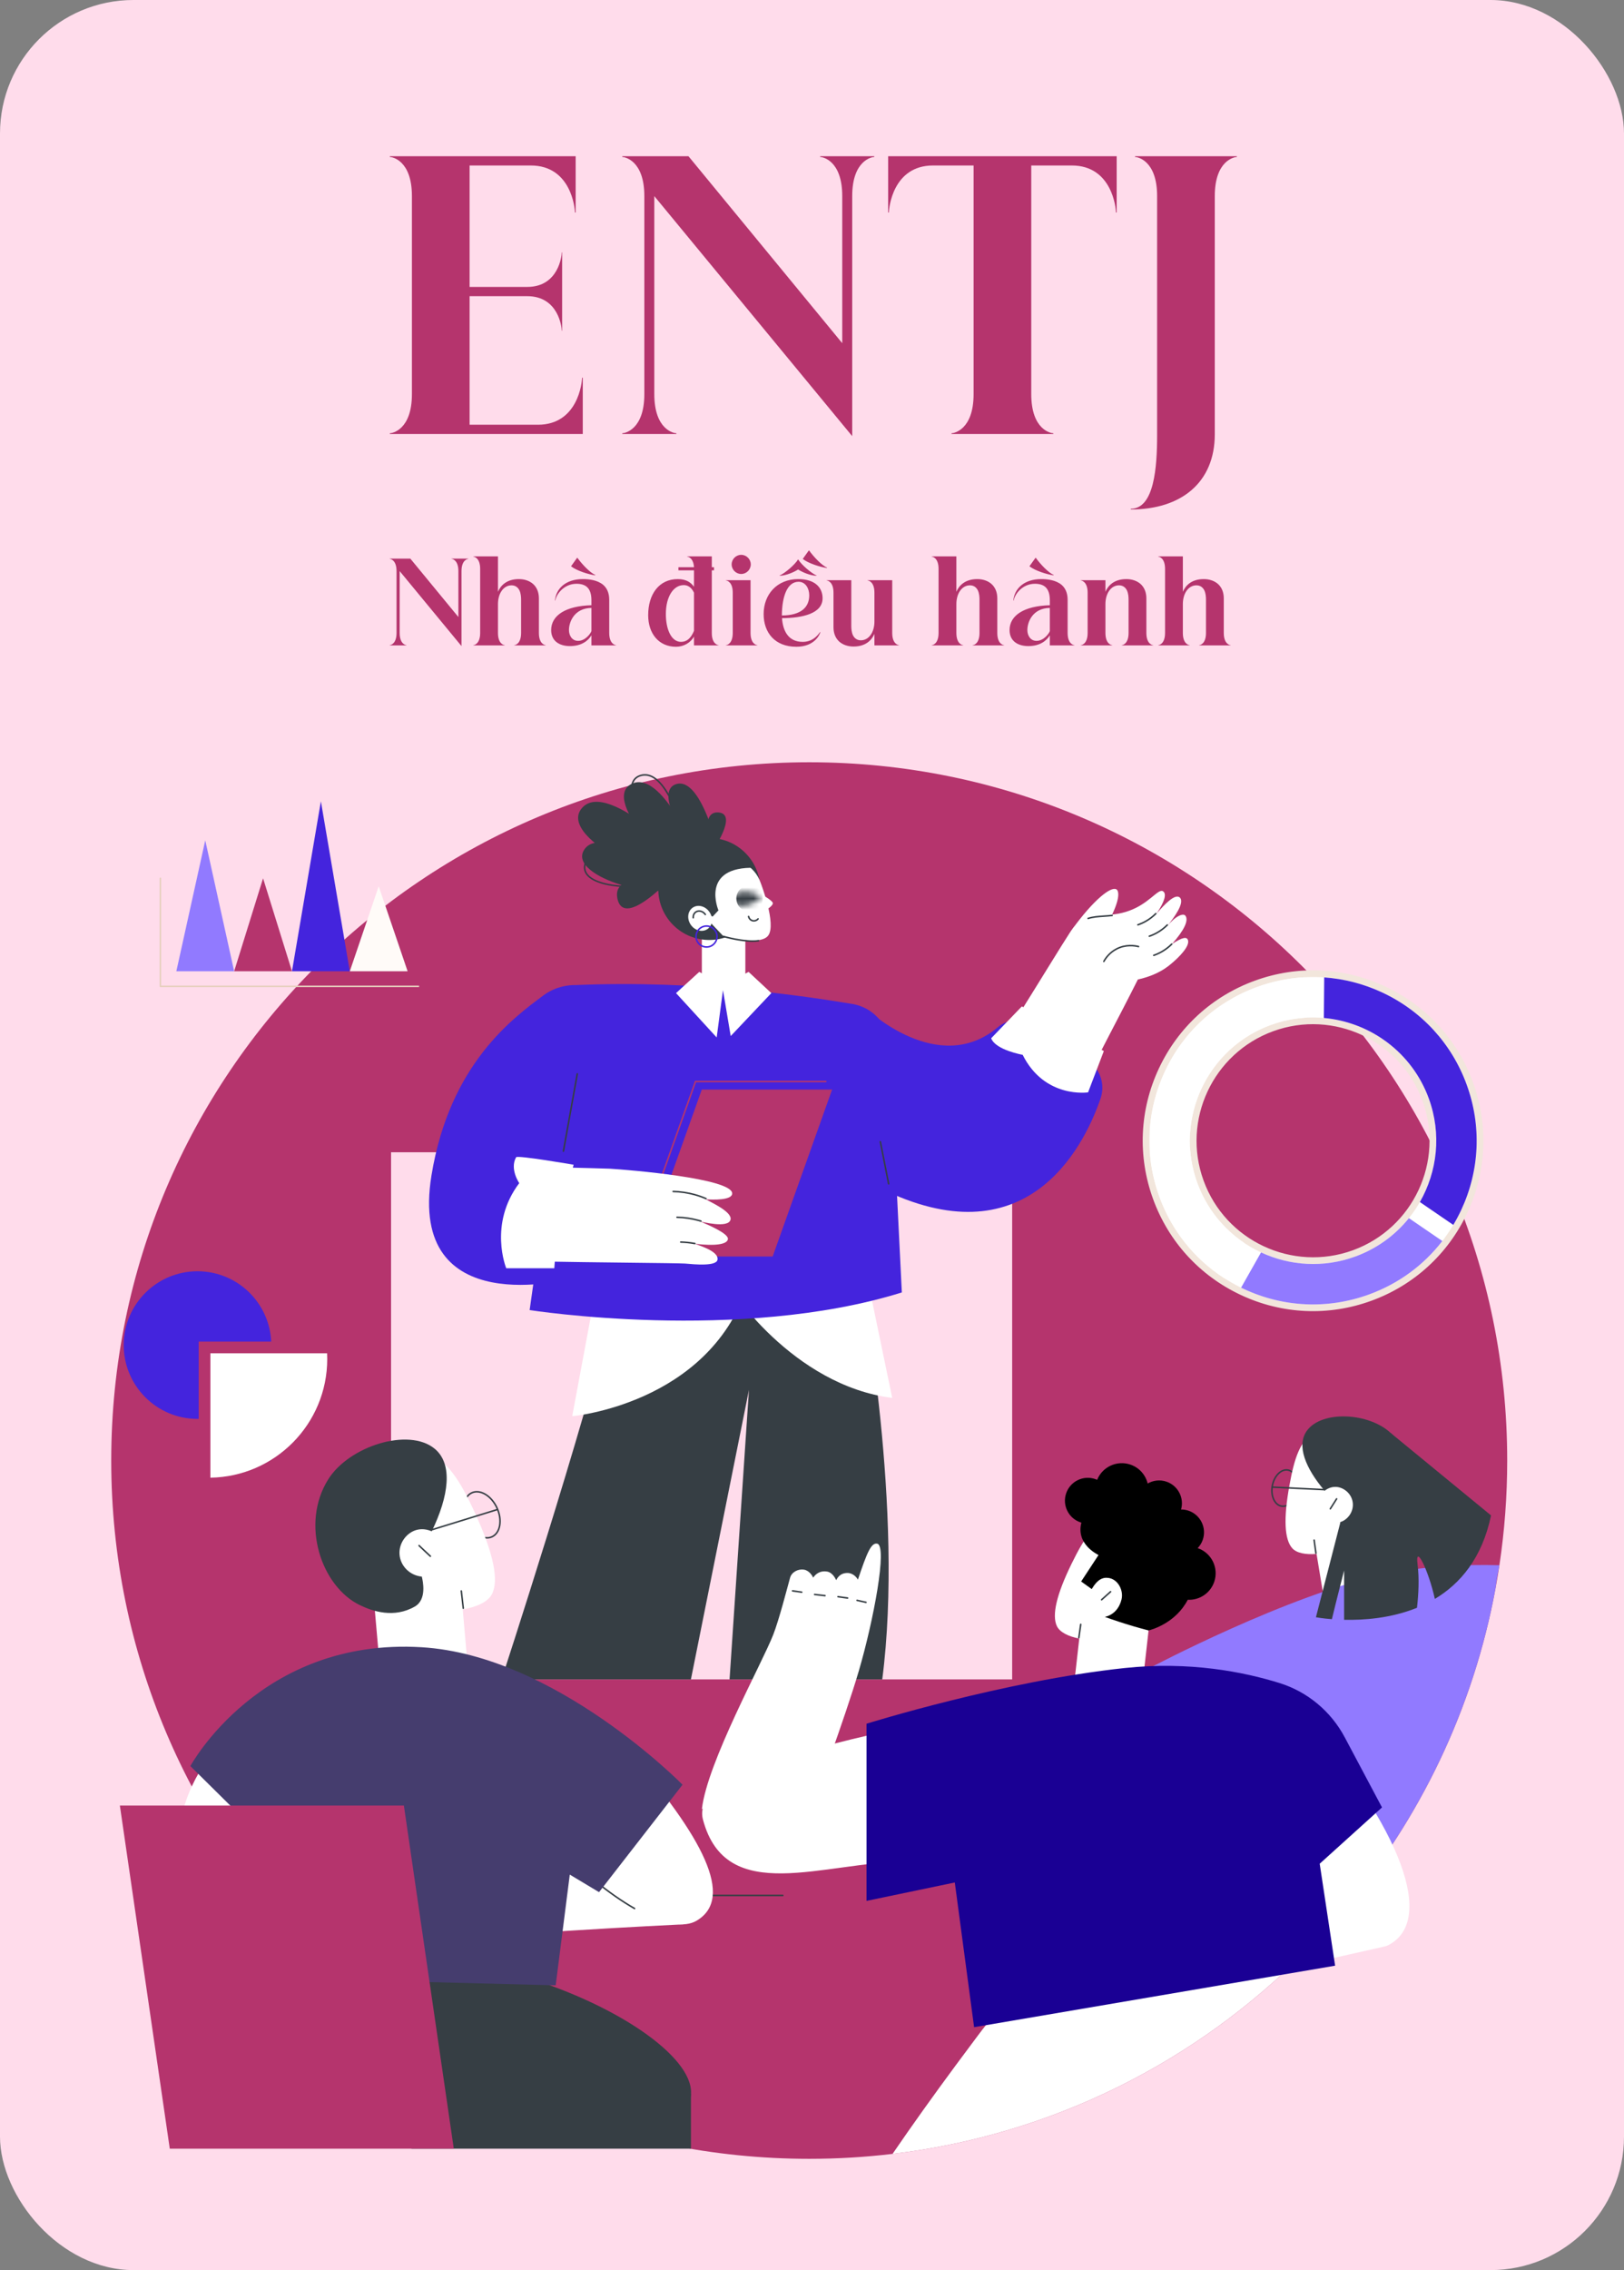 <svg width="292" height="408" viewBox="0 0 292 408" fill="none" xmlns="http://www.w3.org/2000/svg">
<rect x="0" y="0" width="292" height="408" fill="#808080" stroke="none"/>
<rect width="292" height="408" rx="24" fill="#FFDCEB"/>
<path d="M103.505 28.08V38.192H103.377C103.377 37.424 102.673 29.744 95.441 29.744H84.433V51.568H94.801C100.433 51.568 101.009 45.936 101.009 45.36H101.073V59.44H101.009C101.009 58.864 100.433 53.232 94.801 53.232H84.433V76.336H96.721C103.953 76.336 104.657 68.656 104.657 67.888H104.785V78H70.097V77.872C70.481 77.872 74.065 77.296 74.065 70.832V35.248C74.065 28.784 70.481 28.208 70.097 28.208V28.08H103.505ZM111.886 78V77.872C112.27 77.872 115.854 77.296 115.854 70.832V35.248C115.854 28.784 112.27 28.208 111.886 28.208V28.08H123.79L151.438 61.68V35.248C151.438 28.784 147.854 28.208 147.47 28.208V28.08H157.198V28.208C156.814 28.208 153.23 28.784 153.23 35.248V78.384L117.646 35.248V70.832C117.646 77.296 121.23 77.872 121.614 77.872V78H111.886ZM167.759 29.744C160.527 29.744 159.823 37.424 159.823 38.192H159.695V28.08H200.783V38.192H200.655C200.655 37.424 199.951 29.744 192.719 29.744H185.423V70.832C185.423 77.296 189.007 77.872 189.391 77.872V78H171.087V77.872C171.471 77.872 175.055 77.296 175.055 70.832V29.744H167.759ZM203.317 91.44C207.541 91.44 208.053 83.952 208.053 78.192V35.248C208.053 28.784 204.469 28.208 204.085 28.208V28.08H222.389V28.208C222.005 28.208 218.421 28.784 218.421 35.248V78.064C218.421 86.704 212.405 91.568 203.317 91.568V91.44Z" fill="#B5346D"/>
<path d="M70.06 116V115.96C70.18 115.96 71.3 115.78 71.3 113.76V102.64C71.3 100.62 70.18 100.44 70.06 100.44V100.4H73.78L82.42 110.9V102.64C82.42 100.62 81.3 100.44 81.18 100.44V100.4H84.22V100.44C84.1 100.44 82.98 100.62 82.98 102.64V116.12L71.86 102.64V113.76C71.86 115.78 72.98 115.96 73.1 115.96V116H70.06ZM86.335 102.24C86.335 100.22 85.215 100.04 85.095 100.04V100H89.535V106.36C90.015 105.24 91.095 104.08 93.295 104.08C94.295 104.08 95.195 104.38 95.855 104.96C96.495 105.54 96.895 106.4 96.895 107.54V113.76C96.895 115.78 98.015 115.96 98.135 115.96V116H92.455V115.96C92.575 115.96 93.695 115.78 93.695 113.76V107.8C93.695 107.3 93.655 106.64 93.395 106.1C93.135 105.58 92.675 105.2 91.975 105.2C90.555 105.2 89.535 106.62 89.535 108.58V113.76C89.535 115.78 90.655 115.96 90.775 115.96V116H85.095V115.96C85.215 115.96 86.335 115.78 86.335 113.76V102.24ZM103.661 104.92C101.421 104.92 100.021 106.78 99.841 107.94H99.781C99.961 105.84 101.661 104.08 104.801 104.08C105.881 104.08 107.421 104.24 108.461 105.12C109.101 105.68 109.541 106.52 109.541 107.8V113.76C109.541 115.78 110.661 115.96 110.781 115.96V116H106.341V114.18C105.781 115.12 104.601 116.12 102.481 116.12C100.561 116.12 99.101 115.2 99.101 113.24C99.101 110.64 101.661 108.9 106.341 108.78V107.88C106.341 106.74 106.061 105.98 105.561 105.52C105.101 105.1 104.441 104.92 103.661 104.92ZM102.301 113.24C102.301 114.2 102.841 115.18 103.941 115.18C105.281 115.18 106.221 113.82 106.341 113.42V109.26C103.261 109.3 102.301 111.78 102.301 113.24ZM102.701 101.8V101.74L103.761 100.26H103.821C104.641 101.4 106.101 102.96 107.061 103.34L107.001 103.4C105.821 103.24 103.721 102.58 102.701 101.8ZM116.543 110.56C116.543 106.84 118.463 104.08 121.863 104.08C123.463 104.08 124.263 104.74 124.783 105.46V102.5H121.983V101.94H124.783C124.663 100.2 123.663 100.04 123.543 100.04V100H127.983V101.94H128.383V102.5H127.983V113.76C127.983 115.78 129.103 115.96 129.223 115.96V116H124.783V114.4C124.163 115.54 122.903 116.24 121.543 116.24C118.463 116.24 116.543 113.88 116.543 110.56ZM119.723 110.36C119.723 113.12 120.703 115.36 122.443 115.36C123.463 115.36 124.203 114.76 124.783 113.38V106.52C124.263 105.42 123.523 105.16 122.943 105.16C121.103 105.16 119.723 107.2 119.723 110.36ZM131.751 106.52C131.751 104.5 130.631 104.32 130.511 104.32V104.28H134.951V113.76C134.951 115.78 136.071 115.96 136.191 115.96V116H130.511V115.96C130.631 115.96 131.751 115.78 131.751 113.76V106.52ZM131.551 101.44C131.551 100.5 132.331 99.72 133.271 99.72C134.211 99.72 134.991 100.5 134.991 101.44C134.991 102.38 134.211 103.16 133.271 103.16C132.331 103.16 131.551 102.38 131.551 101.44ZM143.184 116.24C139.304 116.24 137.304 113.68 137.304 110.36C137.304 106.84 139.704 104.08 143.524 104.08C146.664 104.08 147.904 105.72 147.904 107.52C147.904 110.26 144.324 111.08 140.604 111.1C140.784 113.5 141.804 115.36 144.324 115.36C145.944 115.36 146.884 114.42 147.444 113.6L147.504 113.64C147.384 114.02 146.504 116.24 143.184 116.24ZM140.144 103.46L140.184 103.48C141.344 103.46 142.784 102.82 143.484 102.36H143.524C144.224 102.82 145.664 103.46 146.824 103.48L146.864 103.46C145.804 102.98 144.084 101.48 143.524 100.56H143.484C142.924 101.48 141.204 102.98 140.144 103.46ZM140.584 110.62C144.124 110.6 145.504 109.06 145.504 107C145.504 105.74 144.824 104.56 143.584 104.56C141.544 104.56 140.604 107.2 140.584 110.62ZM144.364 100.48V100.42L145.424 98.94H145.484C146.304 100.08 147.764 101.64 148.724 102.02L148.664 102.08C147.484 101.92 145.384 101.26 144.364 100.48ZM153.465 116.2C152.465 116.2 151.565 115.9 150.905 115.32C150.265 114.74 149.865 113.88 149.865 112.74V106.52C149.865 104.5 148.745 104.32 148.625 104.32V104.28H153.065V112.48C153.065 112.98 153.105 113.64 153.365 114.18C153.625 114.7 154.085 115.08 154.785 115.08C156.205 115.08 157.225 113.66 157.225 111.7V106.52C157.225 104.5 156.105 104.32 155.985 104.32V104.28H160.425V113.76C160.425 115.78 161.545 115.96 161.665 115.96V116H157.225V113.92C156.745 115.04 155.665 116.2 153.465 116.2ZM168.757 102.24C168.757 100.22 167.637 100.04 167.517 100.04V100H171.957V106.36C172.437 105.24 173.517 104.08 175.717 104.08C176.717 104.08 177.617 104.38 178.277 104.96C178.917 105.54 179.317 106.4 179.317 107.54V113.76C179.317 115.78 180.437 115.96 180.557 115.96V116H174.877V115.96C174.997 115.96 176.117 115.78 176.117 113.76V107.8C176.117 107.3 176.077 106.64 175.817 106.1C175.557 105.58 175.097 105.2 174.397 105.2C172.977 105.2 171.957 106.62 171.957 108.58V113.76C171.957 115.78 173.077 115.96 173.197 115.96V116H167.517V115.96C167.637 115.96 168.757 115.78 168.757 113.76V102.24ZM186.083 104.92C183.843 104.92 182.443 106.78 182.263 107.94H182.203C182.383 105.84 184.083 104.08 187.223 104.08C188.303 104.08 189.843 104.24 190.883 105.12C191.523 105.68 191.963 106.52 191.963 107.8V113.76C191.963 115.78 193.083 115.96 193.203 115.96V116H188.763V114.18C188.203 115.12 187.023 116.12 184.903 116.12C182.983 116.12 181.523 115.2 181.523 113.24C181.523 110.64 184.083 108.9 188.763 108.78V107.88C188.763 106.74 188.483 105.98 187.983 105.52C187.523 105.1 186.863 104.92 186.083 104.92ZM184.723 113.24C184.723 114.2 185.263 115.18 186.363 115.18C187.703 115.18 188.643 113.82 188.763 113.42V109.26C185.683 109.3 184.723 111.78 184.723 113.24ZM185.123 101.8V101.74L186.183 100.26H186.243C187.063 101.4 188.523 102.96 189.483 103.34L189.423 103.4C188.243 103.24 186.143 102.58 185.123 101.8ZM195.56 106.52C195.56 104.5 194.44 104.32 194.32 104.32V104.28H198.76V106.36C199.24 105.24 200.32 104.08 202.52 104.08C203.52 104.08 204.42 104.38 205.08 104.96C205.72 105.54 206.12 106.4 206.12 107.54V113.76C206.12 115.78 207.24 115.96 207.36 115.96V116H201.68V115.96C201.8 115.96 202.92 115.78 202.92 113.76V107.8C202.92 107.3 202.88 106.64 202.62 106.1C202.36 105.58 201.9 105.2 201.2 105.2C199.78 105.2 198.76 106.62 198.76 108.58V113.76C198.76 115.78 199.88 115.96 200 115.96V116H194.32V115.96C194.44 115.96 195.56 115.78 195.56 113.76V106.52ZM209.48 102.24C209.48 100.22 208.36 100.04 208.24 100.04V100H212.68V106.36C213.16 105.24 214.24 104.08 216.44 104.08C217.44 104.08 218.34 104.38 219 104.96C219.64 105.54 220.04 106.4 220.04 107.54V113.76C220.04 115.78 221.16 115.96 221.28 115.96V116H215.6V115.96C215.72 115.96 216.84 115.78 216.84 113.76V107.8C216.84 107.3 216.8 106.64 216.54 106.1C216.28 105.58 215.82 105.2 215.12 105.2C213.7 105.2 212.68 106.62 212.68 108.58V113.76C212.68 115.78 213.8 115.96 213.92 115.96V116H208.24V115.96C208.36 115.96 209.48 115.78 209.48 113.76V102.24Z" fill="#B5346D"/>
<g clip-path="url(#clip0_1_3337)">
<path d="M271 262.5C271 268.896 270.522 275.18 269.597 281.316C269.6 281.319 269.597 281.322 269.597 281.325C269.597 281.331 269.594 281.346 269.591 281.367C269.391 282.701 269.167 284.029 268.922 285.347C264.915 307.157 255.265 326.989 241.545 343.283C239.356 345.886 237.06 348.4 234.662 350.816C215.239 370.43 189.389 383.666 160.53 387.108C155.603 387.698 150.586 388 145.5 388C76.188 388 20 331.812 20 262.5C20 193.188 76.188 137 145.5 137C214.812 137 271 193.188 271 262.5Z" fill="#B5346D"/>
<path d="M230.686 270.855C230.582 270.855 230.479 270.846 230.376 270.827C229.737 270.711 229.204 270.245 228.876 269.514C228.556 268.8 228.469 267.915 228.631 267.022C228.794 266.129 229.186 265.331 229.737 264.776C230.3 264.207 230.963 263.957 231.603 264.073C232.903 264.309 233.686 266.016 233.348 267.878C233.186 268.771 232.793 269.569 232.243 270.125C231.77 270.603 231.226 270.855 230.686 270.855ZM231.296 264.32C230.828 264.32 230.352 264.544 229.931 264.969C229.42 265.486 229.054 266.232 228.902 267.071C228.749 267.91 228.829 268.738 229.127 269.401C229.416 270.048 229.878 270.458 230.426 270.558C230.973 270.657 231.55 270.435 232.048 269.932C232.56 269.415 232.926 268.669 233.078 267.83C233.389 266.116 232.705 264.552 231.554 264.343C231.468 264.327 231.382 264.32 231.296 264.32Z" fill="#363E44"/>
<path d="M231.835 267.007C232.748 261.95 233.726 259.083 236.31 257.307C239.782 254.921 244.173 256.417 244.629 256.58C244.92 256.684 249.148 257.914 250.515 262.129C251.865 266.292 250.963 271.024 247.979 274.17L249.556 283.708C250.062 286.77 247.99 289.663 244.928 290.169L244.235 290.284C241.173 290.79 238.28 288.718 237.774 285.656L236.72 279.284C234.751 279.443 233.121 279.134 232.343 278.252C230.948 276.672 230.759 272.962 231.835 267.007Z" fill="white"/>
<path d="M238.139 267.869C238.136 267.869 238.134 267.869 238.132 267.869L228.833 267.418C228.757 267.414 228.699 267.35 228.702 267.274C228.706 267.199 228.772 267.14 228.846 267.144L238.145 267.595C238.221 267.598 238.279 267.663 238.276 267.738C238.272 267.812 238.211 267.869 238.139 267.869Z" fill="#363E44"/>
<path d="M236.608 279.285C236.54 279.285 236.481 279.235 236.472 279.167L236.149 276.824C236.138 276.749 236.191 276.68 236.266 276.669C236.341 276.659 236.41 276.711 236.42 276.786L236.744 279.129C236.754 279.204 236.702 279.274 236.627 279.284C236.62 279.285 236.614 279.285 236.608 279.285Z" fill="#363E44"/>
<path d="M239.193 271.311C239.167 271.311 239.141 271.304 239.118 271.289C239.054 271.248 239.036 271.163 239.078 271.099C239.507 270.44 239.771 270.015 239.963 269.705C240.059 269.551 240.137 269.425 240.21 269.311C240.251 269.247 240.336 269.228 240.4 269.269C240.463 269.31 240.482 269.395 240.441 269.459C240.369 269.572 240.291 269.697 240.196 269.85C240.003 270.161 239.739 270.587 239.308 271.249C239.281 271.289 239.237 271.311 239.193 271.311Z" fill="#363E44"/>
<path d="M234.987 257.135C237.692 253.415 246.203 253.893 250.073 257.568C255.305 262.537 254.599 271.494 250.153 275.241C248.661 276.497 246.097 278.159 242.94 277.281C241.097 276.768 241.019 274.193 241.012 273.571C242.561 273.015 243.479 271.439 243.205 269.9C242.929 268.35 241.515 267.239 240.092 267.234C239.148 267.23 238.451 267.713 238.172 267.933C234.735 263.885 233.06 259.786 234.987 257.135Z" fill="#363E44"/>
<path d="M269.6 281.316C269.6 281.316 269.6 281.319 269.597 281.325C269.597 281.331 269.594 281.346 269.591 281.367C269.512 281.739 269.046 284.031 268.922 285.347C264.915 307.157 255.265 326.989 241.545 343.283L226.537 346.171L223.818 325.64L213.034 326.998L206.626 299.829C206.626 299.829 231.729 286.514 249.184 282.888C255.786 281.515 263.198 281.137 269.597 281.316H269.6Z" fill="#917AFF"/>
<path d="M250.073 257.568C250.073 257.568 248.556 271.504 241.013 273.571L236.608 290.666C236.608 290.666 237.698 290.875 239.477 291.014C240.372 287.28 241.678 282.268 241.678 282.268V291.124C245.212 291.206 250.11 290.855 254.779 288.962C255.058 286.539 255.205 283.728 254.886 281.217C254.378 277.223 256.844 282.164 257.99 287.372C262.556 284.643 266.491 280.034 268.094 272.363L250.073 257.568Z" fill="#363E44"/>
<path d="M181.991 207.092H70.314V301.835H181.991V207.092Z" fill="#FFDCEB"/>
<path d="M90.181 301.836C90.181 301.836 105.143 256.074 110.339 234.283C110.339 234.283 131.841 226.612 155.03 231.55C155.03 231.55 162.59 271.353 158.632 301.836H131.177L134.663 249.811L124.228 301.836H90.181Z" fill="#363E44"/>
<path d="M134.016 162.488H126.193V178.491H134.016V162.488Z" fill="white"/>
<path d="M134.01 166.258C137.591 162.677 137.591 156.871 134.01 153.291C130.429 149.71 124.624 149.71 121.043 153.29C117.462 156.871 117.462 162.677 121.043 166.258C124.624 169.839 130.43 169.839 134.01 166.258Z" fill="#363E44"/>
<path d="M138.129 168.14C136.647 170.135 129.996 168.188 129.996 168.188L124.766 162.685C123.685 159.361 125.505 155.79 128.83 154.709C132.155 153.629 135.725 155.449 136.806 158.774C136.806 158.774 139.639 166.109 138.129 168.14Z" fill="white"/>
<path d="M136.628 160.581C136.628 160.581 138.892 161.802 138.953 162.298C139.027 162.89 137.257 163.842 137.257 163.842C137.257 163.842 136.674 160.571 136.628 160.581Z" fill="white"/>
<path d="M135.326 169.281C132.952 169.281 130.129 168.463 129.991 168.423C129.919 168.402 129.877 168.326 129.898 168.253C129.92 168.18 129.996 168.139 130.069 168.16C130.107 168.171 133.935 169.279 136.371 168.941C136.446 168.931 136.515 168.983 136.525 169.058C136.536 169.133 136.483 169.202 136.408 169.213C136.068 169.26 135.702 169.281 135.326 169.281Z" fill="#363E44"/>
<path d="M130.378 161.863C130.378 161.863 131.289 160.91 132.621 160.477C132.904 160.385 133.106 162.826 132.796 162.785C131.43 162.605 130.378 161.863 130.378 161.863Z" fill="white"/>
<mask id="mask0_1_3337" style="mask-type:luminance" maskUnits="userSpaceOnUse" x="130" y="160" width="7" height="3">
<path d="M130.378 161.863C130.378 161.863 131.719 160.461 133.523 160.286C135.328 160.111 136.913 161.229 136.913 161.229C136.913 161.229 135.572 162.63 133.768 162.806C131.963 162.981 130.378 161.863 130.378 161.863Z" fill="white"/>
</mask>
<g mask="url(#mask0_1_3337)">
<path d="M132.658 160.401C133.253 159.234 134.681 158.77 135.848 159.365C137.014 159.959 137.478 161.387 136.884 162.554C136.289 163.721 134.861 164.185 133.695 163.59C132.528 162.995 132.064 161.568 132.658 160.401Z" fill="#363E44"/>
</g>
<path d="M135.549 165.642C135.455 165.642 135.359 165.63 135.265 165.604C134.86 165.496 134.546 165.159 134.463 164.745C134.449 164.671 134.497 164.599 134.571 164.584C134.646 164.569 134.718 164.618 134.732 164.692C134.794 165.004 135.031 165.258 135.336 165.339C135.652 165.424 135.992 165.314 136.2 165.058C136.249 165 136.335 164.991 136.393 165.039C136.452 165.087 136.461 165.173 136.413 165.232C136.198 165.495 135.878 165.642 135.549 165.642Z" fill="#363E44"/>
<path d="M123.815 164.744C123.815 164.744 125.484 163.35 128.126 164.74L129.182 163.62C129.182 163.62 125.777 155.67 135.801 155.972C135.801 155.972 130.487 150.094 125.302 154.572C120.116 159.049 123.815 164.744 123.815 164.744Z" fill="#363E44"/>
<path d="M124.206 166.208C124.94 167.271 126.283 167.615 127.207 166.977C128.13 166.339 128.284 164.961 127.551 163.899C126.818 162.837 125.474 162.493 124.551 163.13C123.627 163.768 123.473 165.146 124.206 166.208Z" fill="white"/>
<path d="M124.643 165.086C124.572 165.086 124.512 165.031 124.507 164.959C124.473 164.484 124.666 164.053 125.024 163.806C125.614 163.399 126.469 163.612 126.931 164.281C126.974 164.343 126.958 164.428 126.896 164.472C126.833 164.514 126.748 164.499 126.705 164.437C126.329 163.892 125.645 163.711 125.18 164.032C124.903 164.223 124.753 164.563 124.78 164.94C124.786 165.015 124.729 165.081 124.653 165.086C124.65 165.086 124.647 165.086 124.643 165.086Z" fill="#363E44"/>
<path d="M127.037 170.345C126.183 170.345 125.388 169.801 125.11 168.946C124.765 167.885 125.348 166.741 126.41 166.396C127.471 166.051 128.615 166.634 128.96 167.696C129.305 168.757 128.722 169.901 127.66 170.246C127.453 170.313 127.243 170.345 127.037 170.345ZM125.371 168.862C125.669 169.779 126.658 170.283 127.576 169.985C128.493 169.687 128.997 168.698 128.699 167.78C128.401 166.863 127.412 166.359 126.494 166.657C125.577 166.955 125.073 167.944 125.371 168.862Z" fill="#4424DD"/>
<path d="M129.677 155.006C129.677 155.006 126.418 139.356 121.549 140.937C116.68 142.518 126.138 156.546 129.677 155.006Z" fill="#363E44"/>
<path d="M126.484 156.442C126.484 156.442 119.499 138.015 113.577 140.88C107.655 143.745 122.249 158.999 126.484 156.442Z" fill="#363E44"/>
<path d="M125.114 156.416C125.114 156.416 109.413 139.663 104.625 145.243C99.837 150.823 121.925 160.951 125.114 156.416Z" fill="#363E44"/>
<path d="M122.304 158.645C122.304 158.645 108.259 147.727 105.041 152.719C101.823 157.71 120.242 162.607 122.304 158.645Z" fill="#363E44"/>
<path d="M113.394 159.47C110.158 159.47 107.074 158.863 105.724 157.558C105.039 156.896 104.821 156.102 105.077 155.199C105.307 154.386 105.843 153.763 106.67 153.348C111.183 151.082 122.998 155.539 123.498 155.73L123.605 155.771L123.584 155.883C123.386 156.955 122.182 157.873 120.104 158.537C118.197 159.147 115.755 159.47 113.394 159.47ZM110.101 152.988C108.804 152.988 107.653 153.162 106.793 153.593C106.038 153.973 105.55 154.538 105.341 155.274C105.115 156.072 105.308 156.774 105.915 157.361C108.185 159.557 115.569 159.699 120.021 158.276C121.892 157.678 123.045 156.853 123.289 155.945C122.309 155.583 115.113 152.988 110.101 152.988Z" fill="#363E44"/>
<path d="M123.71 155.408C122.785 155.408 121.633 154.844 120.327 153.743C116.696 150.684 112.834 144.224 113.503 141.047C113.7 140.115 114.255 139.508 115.156 139.244C115.967 139.006 116.78 139.129 117.571 139.608C121.891 142.223 124.404 154.598 124.509 155.123L124.532 155.235L124.425 155.277C124.206 155.365 123.967 155.408 123.71 155.408ZM115.958 139.401C115.716 139.401 115.474 139.437 115.233 139.507C114.437 139.741 113.945 140.278 113.772 141.104C113.121 144.194 116.929 150.521 120.503 153.533C122.006 154.799 123.318 155.337 124.216 155.061C123.946 153.772 121.429 142.264 117.429 139.843C116.944 139.549 116.451 139.401 115.958 139.401Z" fill="#363E44"/>
<path d="M128.014 153.084C128.014 153.084 125.52 145.758 129.169 146.018C132.817 146.278 128.014 153.084 128.014 153.084Z" fill="#363E44"/>
<path d="M119.85 158.602C119.85 158.602 109.904 156.387 111.021 161.546C112.138 166.705 119.85 158.602 119.85 158.602Z" fill="#363E44"/>
<path d="M107.329 230.723L102.886 254.531C102.886 254.531 127.092 252.403 134.278 231.483L107.329 230.723Z" fill="white"/>
<path d="M130.496 229.818C130.772 231.371 142.634 249.027 160.422 251.242L155.476 227.438L130.496 229.818Z" fill="white"/>
<path d="M103.483 177.045L95.231 235.457C95.231 235.457 132.981 241.381 162.152 232.288L159.94 187.577C159.584 183.961 156.846 181.035 153.26 180.441C144.762 179.036 125.607 176.111 103.483 177.045Z" fill="#4424DD"/>
<path d="M195.375 190.428L185.238 184.139C183.412 183.006 181.077 183.212 179.436 184.601C168.712 193.68 155.773 181.302 155.773 181.302L149.47 182.935L158.211 213.532C184.159 226.436 194.604 206.938 197.878 197.454C198.789 194.816 197.747 191.899 195.375 190.428Z" fill="#4424DD"/>
<path d="M102.621 229.818C102.621 229.818 73.272 237.734 77.576 211.281C80.861 191.091 92.442 182.845 97.724 178.889C100.435 176.859 103.484 177.045 103.484 177.045L102.621 229.818Z" fill="#4424DD"/>
<path d="M101.302 207.04C101.294 207.04 101.286 207.039 101.278 207.038C101.203 207.024 101.153 206.953 101.167 206.878L103.662 192.982C103.675 192.908 103.747 192.858 103.821 192.872C103.896 192.885 103.945 192.956 103.932 193.031L101.437 206.927C101.425 206.993 101.367 207.04 101.302 207.04Z" fill="#363E44"/>
<path d="M159.778 212.905C159.714 212.905 159.657 212.86 159.644 212.794L158.153 205.23C158.139 205.156 158.187 205.084 158.262 205.069C158.336 205.055 158.408 205.103 158.423 205.177L159.913 212.741C159.928 212.816 159.879 212.888 159.805 212.902C159.796 212.904 159.787 212.905 159.778 212.905Z" fill="#363E44"/>
<path d="M213.587 168.929C213.364 168.367 212.699 168.384 210.74 169.657C212.895 167.211 213.756 165.448 213.152 164.594C212.768 164.051 211.369 164.602 209.813 166.512C211.098 164.934 213.092 162.227 212.126 161.301C211.249 160.546 209.309 162.623 207.948 164.213L207.947 164.213C209.478 161.943 209.769 160.617 209.124 160.195C208.196 159.59 206.563 162.646 202.407 163.896C198.744 164.998 196.166 163.86 193.679 166.042C193.007 166.631 192.633 167.208 192.419 167.533C190.891 169.862 187.026 176.236 181.345 185.297C182.623 187.994 185.024 189.913 187.637 191.486C189.243 192.453 190.938 193.317 192.725 193.895C193.507 194.148 194.345 194.364 195.184 194.435C197.895 188.842 200.899 183.397 204.589 176.045C204.589 176.045 204.589 176.045 204.589 176.045C205.996 175.711 208.214 175.128 210.316 173.436C212.184 171.933 213.993 169.956 213.587 168.929Z" fill="white"/>
<path d="M199.284 165.69C201.359 161.931 201.311 160.135 200.705 159.825C199.685 159.304 196.6 161.788 192.874 166.9C194.69 166.723 197.468 165.867 199.284 165.69Z" fill="white"/>
<path d="M198.473 172.935C198.451 172.935 198.428 172.929 198.407 172.918C198.341 172.881 198.316 172.798 198.353 172.732C198.73 172.047 199.437 171.095 200.664 170.448C202.401 169.533 204.101 169.825 204.75 169.993C204.824 170.012 204.868 170.086 204.849 170.16C204.83 170.233 204.755 170.277 204.682 170.258C204.063 170.099 202.445 169.821 200.792 170.691C199.625 171.306 198.952 172.212 198.593 172.864C198.568 172.909 198.521 172.935 198.473 172.935Z" fill="#363E44"/>
<path d="M195.64 165.206C195.581 165.206 195.527 165.168 195.509 165.11C195.486 165.038 195.526 164.961 195.598 164.938C196.509 164.65 197.465 164.585 198.479 164.517C198.951 164.485 199.439 164.452 199.949 164.395C200.024 164.387 200.092 164.441 200.1 164.517C200.108 164.592 200.054 164.66 199.979 164.668C199.464 164.725 198.972 164.758 198.497 164.79C197.501 164.858 196.56 164.921 195.681 165.199C195.667 165.204 195.653 165.206 195.64 165.206Z" fill="#363E44"/>
<path d="M204.594 166.356C204.537 166.356 204.484 166.32 204.465 166.263C204.44 166.192 204.478 166.114 204.549 166.089C205.035 165.921 205.508 165.708 205.954 165.454C206.6 165.087 207.196 164.632 207.726 164.103C207.78 164.05 207.867 164.05 207.92 164.104C207.974 164.157 207.974 164.244 207.92 164.297C207.373 164.843 206.757 165.313 206.089 165.693C205.629 165.954 205.141 166.175 204.639 166.348C204.624 166.354 204.609 166.356 204.594 166.356Z" fill="#363E44"/>
<path d="M206.652 168.401C206.595 168.401 206.542 168.365 206.522 168.309C206.498 168.237 206.536 168.159 206.607 168.134C207.094 167.966 207.566 167.753 208.011 167.499C208.658 167.131 209.254 166.677 209.784 166.148C209.838 166.095 209.925 166.095 209.978 166.148C210.032 166.202 210.032 166.289 209.978 166.342C209.431 166.888 208.815 167.358 208.147 167.738C207.687 167.999 207.199 168.22 206.697 168.393C206.682 168.398 206.667 168.401 206.652 168.401Z" fill="#363E44"/>
<path d="M207.452 171.838C207.395 171.838 207.341 171.803 207.322 171.746C207.297 171.674 207.335 171.596 207.407 171.572C207.893 171.404 208.365 171.19 208.811 170.937C209.458 170.569 210.054 170.114 210.584 169.586C210.638 169.532 210.724 169.532 210.778 169.586C210.831 169.64 210.831 169.726 210.778 169.78C210.231 170.326 209.615 170.795 208.946 171.175C208.486 171.437 207.998 171.658 207.496 171.831C207.481 171.836 207.466 171.838 207.452 171.838Z" fill="#363E44"/>
<path d="M178.216 186.606L183.729 180.882L198.473 188.903L195.639 196.329C195.639 196.329 187.833 197.504 183.878 189.58C183.878 189.58 178.99 188.719 178.216 186.606Z" fill="white"/>
<path d="M114.369 224.517C114.354 224.517 114.338 224.514 114.323 224.509C114.252 224.483 114.214 224.405 114.24 224.333L124.96 194.235H148.486C148.562 194.235 148.623 194.297 148.623 194.373C148.623 194.448 148.562 194.51 148.486 194.51H125.153L114.498 224.425C114.478 224.481 114.425 224.517 114.369 224.517Z" fill="#B5346D"/>
<path d="M138.926 225.83H115.496L126.184 195.823H149.614L138.926 225.83Z" fill="#B5346D"/>
<path d="M121.553 178.49L125.729 174.675L130.112 177.066L128.86 186.46L121.553 178.49Z" fill="white"/>
<path d="M138.69 178.49L134.598 174.675L129.865 177.188L131.384 186.207L138.69 178.49Z" fill="white"/>
<path d="M131.648 214.481C131.581 211.786 113.074 210.245 109.62 210.047C108.823 210.002 104.839 209.915 99.924 209.787C99.909 209.807 99.894 209.828 99.88 209.847C99.343 210.568 98.806 211.274 98.362 212.058C96.679 215.023 96.243 218.327 95.99 221.672C95.864 223.328 95.782 225.019 95.849 226.699C107.845 226.923 121.341 226.994 123.173 227.097C124.882 227.253 128.819 227.622 129.011 226.403C129.273 224.741 125.137 223.734 125.027 223.541C126.306 223.719 130.599 224.115 130.877 222.734C131.09 221.672 126.975 220.011 125.96 219.553C126.049 219.526 130.95 220.857 131.349 219.208C131.689 217.805 127.837 216.098 126.893 215.551C128.102 215.632 131.68 215.768 131.648 214.481Z" fill="white"/>
<path d="M126.943 215.563C126.925 215.563 126.906 215.559 126.889 215.552C126.229 215.268 125.545 215.028 124.854 214.838C123.613 214.496 122.327 214.309 121.029 214.28C120.954 214.278 120.894 214.215 120.895 214.139C120.897 214.065 120.958 214.005 121.032 214.005C121.033 214.005 121.035 214.005 121.035 214.005C122.355 214.035 123.664 214.226 124.927 214.573C125.629 214.766 126.326 215.011 126.997 215.299C127.066 215.329 127.099 215.41 127.069 215.48C127.047 215.532 126.996 215.563 126.943 215.563Z" fill="#363E44"/>
<path d="M126.033 219.605C126.02 219.605 126.006 219.604 125.993 219.599C125.849 219.555 125.702 219.512 125.551 219.471C124.311 219.13 123.024 218.942 121.727 218.913C121.651 218.911 121.591 218.848 121.593 218.773C121.594 218.698 121.655 218.639 121.73 218.639C121.731 218.639 121.732 218.639 121.733 218.639C123.053 218.668 124.362 218.859 125.624 219.206C125.777 219.248 125.927 219.292 126.073 219.337C126.146 219.359 126.186 219.436 126.164 219.508C126.146 219.568 126.092 219.605 126.033 219.605Z" fill="#363E44"/>
<path d="M124.945 223.636C124.937 223.636 124.929 223.635 124.92 223.634C124.093 223.481 123.245 223.394 122.398 223.375C122.322 223.373 122.262 223.31 122.264 223.234C122.266 223.159 122.322 223.099 122.404 223.1C123.265 223.12 124.129 223.208 124.97 223.364C125.044 223.378 125.094 223.449 125.08 223.524C125.068 223.59 125.01 223.636 124.945 223.636Z" fill="#363E44"/>
<path d="M92.797 207.992C93.025 207.586 103.136 209.337 103.136 209.337C103.136 209.337 100.071 220.946 99.663 227.936H91.021C91.021 227.936 87.781 220.023 93.362 212.641C93.362 212.641 91.608 210.113 92.797 207.992Z" fill="white"/>
<path d="M234.662 350.815C215.239 370.43 189.389 383.666 160.53 387.108C160.518 387.105 160.505 387.105 160.493 387.102C164.137 381.773 167.905 376.526 171.74 371.334C173.046 369.565 174.362 367.802 175.68 366.042C176.842 364.496 177.991 362.966 179.355 361.593C181.801 359.135 184.662 357.124 187.683 355.442C193.798 352.043 200.551 349.932 207.297 348.203C213.736 346.555 220.6 345.886 227.105 347.574C229.812 348.278 232.337 349.388 234.662 350.815Z" fill="white"/>
<path d="M192.67 281.054C194.979 276.331 196.742 273.781 199.78 272.754C203.863 271.374 207.769 274.07 208.172 274.358C208.43 274.541 212.249 276.931 212.419 281.462C212.587 285.936 210.379 290.343 206.565 292.608L205.457 302.437C205.101 305.593 202.255 307.862 199.099 307.507L198.385 307.426C195.229 307.071 192.959 304.224 193.315 301.069L194.055 294.503C192.072 294.11 190.554 293.351 190.034 292.266C189.101 290.322 189.95 286.616 192.67 281.054Z" fill="white"/>
<path d="M193.983 294.474C193.976 294.474 193.97 294.474 193.963 294.473C193.888 294.463 193.836 294.393 193.847 294.318L194.181 291.922C194.192 291.847 194.261 291.794 194.336 291.805C194.411 291.815 194.463 291.885 194.453 291.96L194.118 294.356C194.109 294.425 194.05 294.474 193.983 294.474Z" fill="#363E44"/>
<path d="M198.069 287.656C198.031 287.656 197.993 287.641 197.966 287.609C197.916 287.552 197.922 287.466 197.979 287.416C198.284 287.15 198.555 286.905 198.842 286.645C199.077 286.432 199.319 286.213 199.593 285.971C199.65 285.921 199.737 285.926 199.787 285.983C199.837 286.04 199.831 286.127 199.775 286.177C199.502 286.418 199.26 286.636 199.026 286.849C198.738 287.109 198.467 287.355 198.16 287.623C198.134 287.645 198.102 287.656 198.069 287.656Z" fill="#363E44"/>
<path d="M218.317 284.31C219.175 281.818 217.851 279.102 215.358 278.244C215.354 278.242 215.351 278.241 215.346 278.24C215.743 277.825 216.062 277.322 216.261 276.744C217 274.597 215.859 272.258 213.713 271.519C213.265 271.365 212.809 271.297 212.36 271.299C212.947 269.217 211.818 267.014 209.746 266.301C208.576 265.898 207.35 266.057 206.356 266.63C205.983 265.1 204.865 263.785 203.265 263.234C200.845 262.401 198.215 263.62 197.27 265.967C197.158 265.917 197.045 265.87 196.927 265.829C194.78 265.09 192.441 266.23 191.702 268.377C190.963 270.523 192.104 272.862 194.25 273.601C194.312 273.623 194.375 273.637 194.437 273.655C193.429 277.542 197.296 279.346 197.515 279.485C196.474 281.07 195.434 282.655 194.394 284.239C194.994 284.651 195.696 285.188 196.296 285.601C197.295 283.904 198.253 283.437 199.332 283.6C201.032 283.856 202.038 285.828 201.658 287.449C201.311 288.929 200.291 290.257 198.653 290.6C200.265 291.183 201.969 291.747 203.764 292.275C204.7 292.55 205.619 292.804 206.521 293.038C207.175 292.867 211.401 291.686 213.564 287.523C215.633 287.628 217.608 286.368 218.317 284.31Z" fill="black"/>
<path d="M248.488 349.948C228.216 354.459 216.211 357.319 211.754 358.253C211.287 358.351 210.464 358.527 209.372 358.458C205.327 358.202 204.073 354.986 199.942 352.775C195.255 350.267 191.195 351.509 190.914 350.181C190.718 349.257 192.118 348.358 195.408 347.712C195.408 347.712 195.408 347.711 195.408 347.711C192.851 347.915 189.373 348.039 189.265 346.626C189.227 344.988 193.297 344.362 195.777 344.103C192.775 344.416 191.084 343.685 191.22 342.882C191.434 341.618 193.706 340.833 197.69 340.574L197.69 340.573C194.889 339.984 194.297 339.424 194.591 338.743C195.126 337.501 198.405 337.35 201.325 337.66C204.612 338.009 207.04 339.42 208.55 340.346C208.55 340.346 208.551 340.347 208.551 340.346C222.421 335.715 231.615 332.737 242.74 328.768C245.017 327.956 248.488 349.948 248.488 349.948Z" fill="white"/>
<path d="M233.85 307.544C252.289 328.962 258.002 345.191 249.677 349.572C244.96 352.054 230.925 342.123 217.656 324.075C223.413 318.816 226.726 313.727 233.85 307.544Z" fill="white"/>
<path d="M165.537 309.802C142.508 314.699 124.423 319.662 126.398 327.05C130.579 342.69 147.952 334.652 163.394 334.514C163.975 328.172 164.998 317.491 165.537 309.802Z" fill="white"/>
<path d="M146.113 324.432C146.113 324.432 151.927 308.791 154.425 300.283C157.048 291.348 159.619 277.773 157.715 277.438C156.631 277.247 155.898 279.026 154.253 283.911C154.09 283.581 153.433 282.718 152.398 282.706C150.867 282.688 150.426 283.907 150.343 284C150.297 283.884 149.761 282.643 148.738 282.458C147.586 282.249 146.721 282.781 146.213 283.547C146.089 283.261 145.523 282.255 144.535 282.106C143.518 281.952 142.345 282.53 142.058 283.564C141.532 285.46 140.075 291.127 139.031 293.798C136.975 299.054 127.168 316.741 126.205 325.124C133.327 323.509 146.113 324.432 146.113 324.432Z" fill="white"/>
<path d="M144.154 286.298C144.148 286.298 144.141 286.297 144.135 286.296L142.488 286.057C142.413 286.046 142.361 285.976 142.372 285.901C142.383 285.826 142.451 285.774 142.527 285.785L144.174 286.025C144.249 286.036 144.301 286.105 144.29 286.18C144.28 286.248 144.222 286.298 144.154 286.298Z" fill="#363E44"/>
<path d="M148.338 286.92C148.333 286.92 148.327 286.92 148.322 286.919L146.453 286.707C146.378 286.699 146.324 286.631 146.332 286.556C146.341 286.481 146.407 286.426 146.484 286.435L148.353 286.646C148.428 286.655 148.482 286.723 148.474 286.798C148.466 286.868 148.406 286.92 148.338 286.92Z" fill="#363E44"/>
<path d="M152.399 287.349C152.392 287.349 152.386 287.349 152.379 287.348C152.073 287.303 151.796 287.265 151.52 287.226C151.241 287.188 150.963 287.149 150.655 287.104C150.58 287.093 150.528 287.023 150.539 286.949C150.55 286.874 150.62 286.822 150.694 286.833C151.002 286.878 151.28 286.916 151.557 286.955C151.835 286.993 152.112 287.031 152.418 287.076C152.493 287.087 152.545 287.157 152.534 287.232C152.525 287.3 152.466 287.349 152.399 287.349Z" fill="#363E44"/>
<path d="M155.713 288.123C155.703 288.123 155.693 288.122 155.683 288.12L154.07 287.762C153.996 287.746 153.95 287.672 153.966 287.598C153.982 287.525 154.055 287.478 154.13 287.494L155.742 287.852C155.816 287.868 155.863 287.941 155.847 288.015C155.832 288.079 155.776 288.123 155.713 288.123Z" fill="#363E44"/>
<path d="M241.791 312.247C239.312 307.584 235.107 304.063 230.065 302.492C223.644 300.49 213.897 298.552 202.223 299.792C180.452 302.104 155.803 309.802 155.803 309.802V341.643L171.675 338.334L175.146 364.343L240.057 353.289L237.287 334.963L248.488 324.845L241.791 312.247Z" fill="#1A0094"/>
<path d="M124.236 386.18H73.992V367.234L124.236 376.306V386.18Z" fill="#363E44"/>
<path d="M124.044 377.408C126.069 371.162 113.388 361.453 95.719 355.723C78.05 349.992 62.084 350.41 60.059 356.656C58.033 362.902 70.714 372.611 88.383 378.342C106.052 384.072 122.018 383.654 124.044 377.408Z" fill="#363E44"/>
<path d="M140.758 340.801H75.356C75.28 340.801 75.219 340.739 75.219 340.664C75.219 340.588 75.28 340.527 75.356 340.527H140.758C140.834 340.527 140.896 340.588 140.896 340.664C140.896 340.739 140.834 340.801 140.758 340.801Z" fill="#363E44"/>
<path d="M87.571 276.532C86.186 276.532 84.648 275.371 83.813 273.555C82.781 271.307 83.213 268.895 84.775 268.177C85.541 267.825 86.456 267.926 87.35 268.461C88.228 268.987 88.985 269.871 89.481 270.951C89.977 272.031 90.155 273.182 89.981 274.19C89.805 275.217 89.285 275.977 88.519 276.328C88.219 276.466 87.899 276.532 87.571 276.532ZM85.733 268.246C85.437 268.246 85.153 268.306 84.89 268.427C83.465 269.081 83.094 271.33 84.063 273.44C85.032 275.55 86.979 276.734 88.405 276.08C89.086 275.767 89.55 275.079 89.711 274.144C89.875 273.19 89.705 272.096 89.232 271.066C88.759 270.036 88.04 269.194 87.209 268.697C86.709 268.398 86.205 268.246 85.733 268.246Z" fill="#363E44"/>
<path d="M85.422 271.963C82.598 265.799 80.408 262.455 76.524 261.032C71.305 259.121 66.183 262.47 65.654 262.828C65.316 263.056 60.315 266.014 59.949 271.849C59.587 277.612 62.29 283.364 67.135 286.408L68.245 299.116C68.601 303.195 72.197 306.213 76.276 305.857L77.2 305.776C81.28 305.42 84.298 301.824 83.942 297.744L83.201 289.256C85.769 288.813 87.751 287.885 88.458 286.502C89.722 284.026 88.748 279.222 85.422 271.963Z" fill="white"/>
<path d="M77.602 275.092C77.543 275.092 77.489 275.055 77.471 274.996C77.449 274.923 77.49 274.846 77.562 274.824L89.299 271.201C89.372 271.179 89.449 271.219 89.471 271.292C89.493 271.364 89.453 271.441 89.38 271.463L77.643 275.086C77.629 275.09 77.615 275.092 77.602 275.092Z" fill="#363E44"/>
<path d="M83.299 289.182C83.23 289.182 83.171 289.13 83.163 289.06L82.809 285.96C82.8 285.885 82.854 285.817 82.93 285.808C83.005 285.799 83.073 285.854 83.082 285.929L83.435 289.029C83.444 289.105 83.39 289.172 83.315 289.181C83.309 289.182 83.304 289.182 83.299 289.182Z" fill="#363E44"/>
<path d="M77.383 279.837C77.35 279.837 77.317 279.825 77.29 279.801C76.522 279.096 76.044 278.638 75.695 278.303C75.525 278.14 75.385 278.005 75.255 277.885C75.2 277.833 75.197 277.746 75.248 277.691C75.3 277.635 75.387 277.632 75.442 277.684C75.573 277.805 75.714 277.94 75.885 278.105C76.233 278.439 76.71 278.896 77.476 279.599C77.532 279.65 77.535 279.737 77.484 279.793C77.457 279.822 77.42 279.837 77.383 279.837Z" fill="#363E44"/>
<path d="M78.158 260.379C73.482 256.51 62.761 259.911 59.019 265.875C53.96 273.941 57.797 285.157 64.707 288.489C67.026 289.607 70.847 290.89 74.594 288.734C76.782 287.475 76.037 284.157 75.842 283.36C73.681 283.157 71.991 281.444 71.838 279.387C71.683 277.315 73.125 275.432 74.942 274.959C76.148 274.645 77.197 275.034 77.626 275.223C80.692 268.924 81.49 263.136 78.158 260.379Z" fill="#363E44"/>
<path d="M35.722 335.904C52.567 343.573 63.388 348.882 67.101 350.518C67.49 350.69 68.175 350.995 69.139 351.133C72.709 351.646 74.382 349.042 78.379 347.849C82.915 346.495 86.227 348.329 86.712 347.211C87.049 346.433 85.993 345.385 83.243 344.216C83.243 344.216 83.243 344.216 83.243 344.216C85.433 344.861 88.441 345.605 88.79 344.381C89.119 342.945 85.686 341.652 83.572 340.972C86.131 341.795 87.736 341.459 87.762 340.727C87.803 339.575 85.966 338.469 82.542 337.514V337.514C85.089 337.506 85.705 337.12 85.573 336.468C85.33 335.276 82.501 334.544 79.902 334.285C76.975 333.993 74.606 334.793 73.123 335.333C73.123 335.333 73.122 335.333 73.122 335.333C61.875 328.725 54.404 324.425 45.428 318.901C43.592 317.771 35.722 335.904 35.722 335.904Z" fill="white"/>
<path d="M49.628 304.408C34.23 314.26 28.373 330.927 35.302 335.672C39.228 338.36 52.615 330.883 66.126 316.074C61.554 310.8 55.317 310.645 49.628 304.408Z" fill="white"/>
<path d="M122.909 345.856C104.456 346.763 92.472 347.685 88.424 347.834C88 347.849 87.252 347.88 86.305 347.652C82.796 346.808 82.183 343.766 78.894 341.177C75.163 338.24 71.417 338.721 71.37 337.501C71.338 336.653 72.7 336.069 75.682 335.998C75.683 335.998 75.683 335.998 75.682 335.998C73.411 335.788 70.342 335.368 70.46 334.099C70.674 332.642 74.337 332.707 76.55 332.856C73.871 332.676 72.499 331.77 72.74 331.079C73.118 329.991 75.228 329.642 78.76 330.02L78.76 330.019C76.393 329.07 75.959 328.483 76.319 327.925C76.976 326.905 79.874 327.271 82.387 327.991C85.216 328.802 87.132 330.423 88.316 331.474C88.316 331.474 88.317 331.474 88.317 331.474C101.176 329.485 109.685 328.247 120.038 326.426C122.156 326.054 122.91 345.856 122.909 345.856Z" fill="white"/>
<path d="M112.877 314.625C126.354 330.131 132.152 341.111 125.262 345.198C120.825 347.83 110.601 342.609 99.309 330.965C103.569 325.8 107.589 320.763 112.877 314.625Z" fill="white"/>
<path d="M114.097 343.152C114.074 343.152 114.051 343.146 114.029 343.134C109.483 340.545 104.359 336.37 99.21 331.06C99.158 331.006 99.159 330.919 99.213 330.866C99.268 330.814 99.354 330.815 99.407 330.87C104.538 336.16 109.641 340.319 114.165 342.896C114.231 342.933 114.254 343.017 114.217 343.083C114.191 343.127 114.145 343.152 114.097 343.152Z" fill="#363E44"/>
<path d="M34.23 317.413C34.23 317.413 46.719 294.293 75.806 296.053C99.915 297.512 122.72 320.763 122.72 320.763L107.711 340.073L102.449 336.92L99.915 356.821L38.323 355.245L44.613 327.683L34.23 317.413Z" fill="#453D6E"/>
<path d="M81.593 386.18H30.526L21.552 324.506H72.619L81.593 386.18Z" fill="#B5346D"/>
<path d="M246.555 233.792C238.87 236.587 230.557 236.222 223.147 232.765C215.737 229.308 210.117 223.172 207.322 215.487C204.527 207.802 204.891 199.49 208.349 192.079C211.806 184.669 217.942 179.049 225.627 176.254C233.311 173.459 241.624 173.824 249.034 177.281C256.445 180.739 262.065 186.875 264.86 194.559C267.655 202.244 267.29 210.557 263.833 217.967C260.375 225.377 254.239 230.997 246.555 233.792ZM228.931 185.338C218.077 189.286 212.458 201.329 216.406 212.183C220.354 223.037 232.396 228.656 243.25 224.708C254.105 220.76 259.723 208.717 255.775 197.863C251.827 187.009 239.785 181.391 228.931 185.338Z" fill="#F2E6DC"/>
<path d="M246.142 232.657C238.76 235.341 230.776 234.991 223.658 231.67C216.54 228.349 211.142 222.455 208.457 215.074C205.772 207.693 206.123 199.708 209.444 192.59C212.765 185.473 218.659 180.074 226.04 177.389C233.421 174.705 241.406 175.055 248.523 178.376C255.641 181.697 261.039 187.591 263.724 194.972C266.409 202.353 266.059 210.338 262.738 217.456C259.417 224.574 253.523 229.972 246.142 232.657ZM228.518 184.203C217.038 188.378 211.095 201.115 215.27 212.596C219.446 224.076 232.183 230.019 243.663 225.843C255.144 221.668 261.086 208.93 256.911 197.45C252.735 185.97 239.998 180.027 228.518 184.203Z" fill="white"/>
<path d="M215.27 212.596C214.588 210.721 214.178 208.813 214.016 206.914L206.738 206.959C206.923 209.697 207.493 212.424 208.457 215.074C210.674 221.169 214.743 226.248 220.101 229.704L223.688 223.369C219.941 220.844 216.93 217.157 215.27 212.596Z" fill="white"/>
<path d="M238.034 182.957C246.334 183.7 253.879 189.115 256.911 197.45C259.227 203.82 258.428 210.575 255.298 216.041L261.307 220.152C261.826 219.284 262.304 218.385 262.738 217.456C266.058 210.338 266.409 202.353 263.724 194.972C261.039 187.591 255.641 181.697 248.523 178.376C245.188 176.82 241.662 175.916 238.097 175.671L238.034 182.957Z" fill="#4424DD"/>
<path d="M213.996 203.41C214.624 194.98 220.072 187.275 228.518 184.203C230.501 183.481 232.522 183.062 234.53 182.921L234.593 175.643C231.708 175.794 228.831 176.374 226.04 177.389C218.659 180.074 212.765 185.472 209.444 192.59C207.824 196.062 206.913 199.741 206.714 203.455L213.996 203.41Z" fill="white"/>
<path d="M253.324 218.936C250.876 221.98 247.595 224.413 243.663 225.843C237.927 227.93 231.877 227.49 226.738 225.095L223.152 231.427C223.32 231.509 223.488 231.591 223.658 231.67C230.775 234.991 238.76 235.341 246.141 232.657C251.44 230.729 255.971 227.404 259.335 223.048L253.324 218.936Z" fill="#917AFF"/>
<path d="M42.102 174.565H31.706L36.904 151.03L42.102 174.565Z" fill="#917AFF"/>
<path d="M52.498 174.565H42.102L47.3 157.855L52.498 174.565Z" fill="#B5346D"/>
<path d="M62.895 174.565H52.498L57.697 144.011L62.895 174.565Z" fill="#4424DD"/>
<path d="M73.291 174.565H62.895L68.093 159.288L73.291 174.565Z" fill="#FFFBF8"/>
<path d="M75.24 177.413H28.836C28.76 177.413 28.698 177.351 28.698 177.276V157.855C28.698 157.779 28.76 157.718 28.836 157.718C28.912 157.718 28.973 157.779 28.973 157.855V177.139H75.24C75.316 177.139 75.378 177.2 75.378 177.276C75.378 177.351 75.316 177.413 75.24 177.413Z" fill="#E6D0BE"/>
<path d="M37.828 265.582C49.462 265.4 58.838 255.918 58.838 244.241C58.838 243.9 58.828 243.561 58.812 243.224H37.828V265.582Z" fill="white"/>
<path d="M35.722 241.118H48.764C48.434 234.083 42.627 228.481 35.511 228.481C28.183 228.481 22.242 234.422 22.242 241.75C22.242 249.078 28.183 255.019 35.511 255.019C35.582 255.019 35.651 255.014 35.722 255.013V241.118H35.722Z" fill="#4424DD"/>
</g>
<defs>
<clipPath id="clip0_1_3337">
<rect x="20" y="134" width="252" height="258" rx="20" fill="white"/>
</clipPath>
</defs>
</svg>
